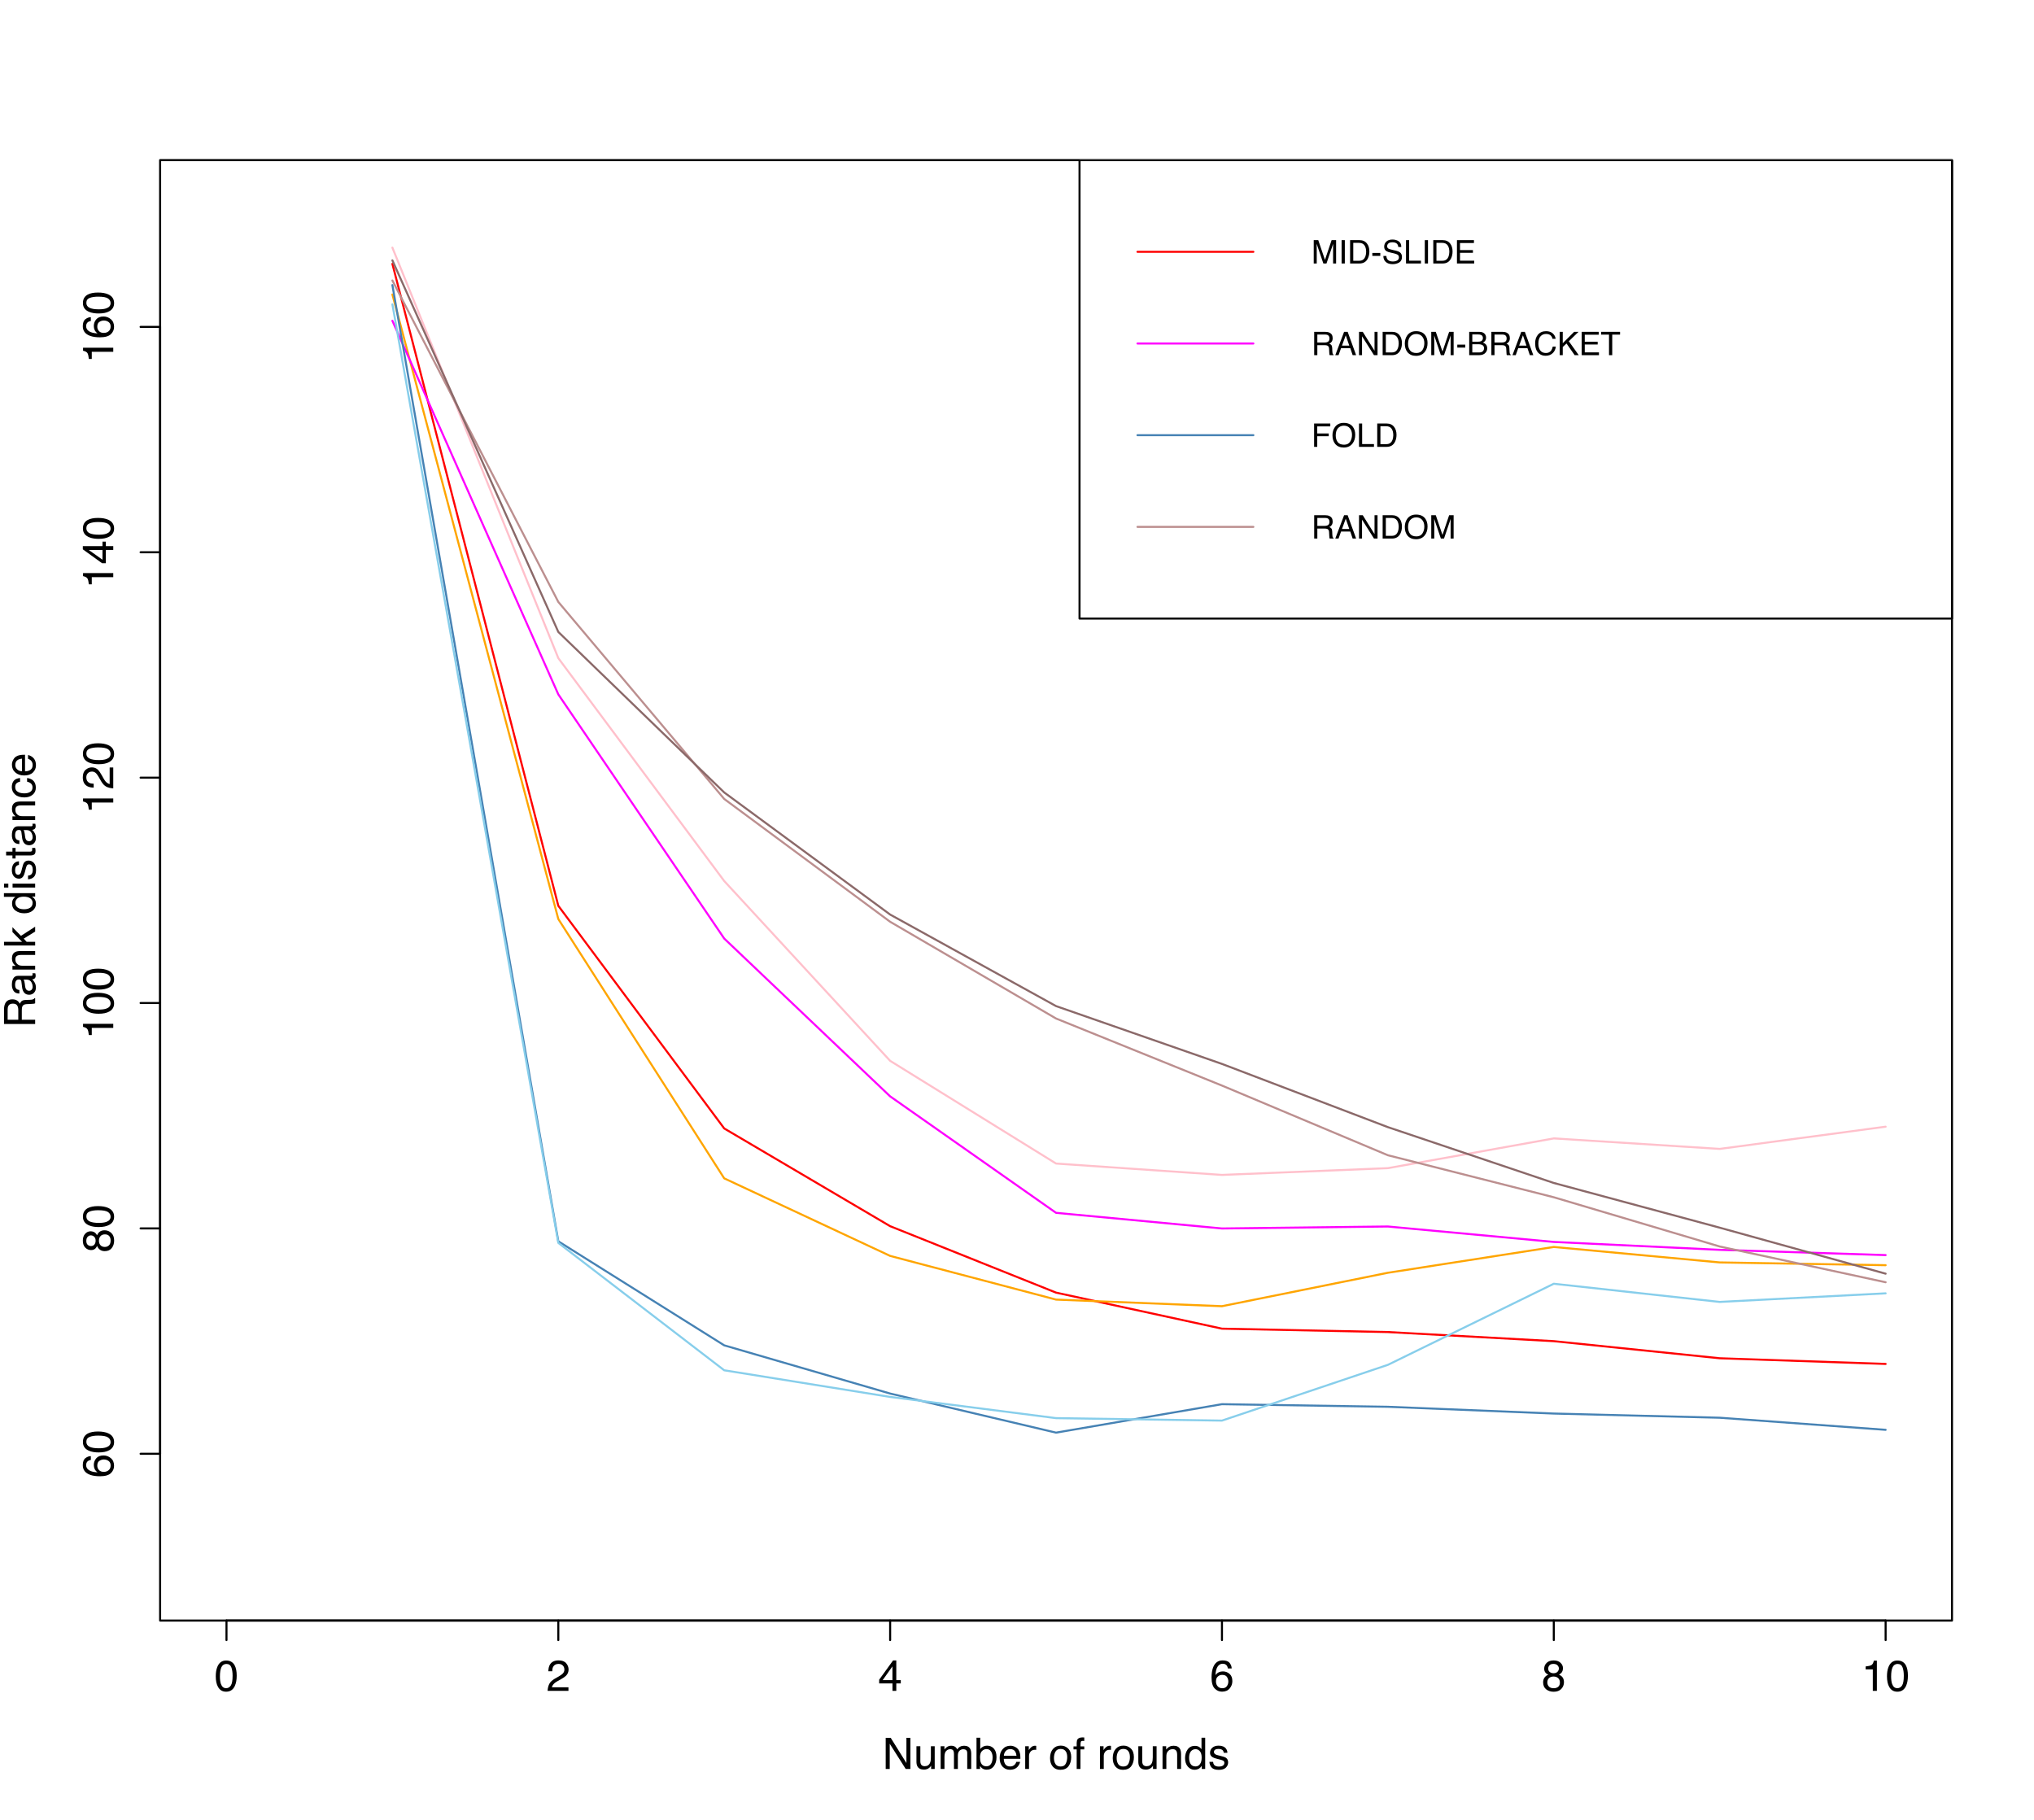 <?xml version="1.0" encoding="UTF-8"?>
<svg xmlns="http://www.w3.org/2000/svg" xmlns:xlink="http://www.w3.org/1999/xlink" width="750pt" height="671pt" viewBox="0 0 750 671" version="1.1">
<defs>
<g>
<symbol overflow="visible" id="glyph0-0">
<path style="stroke:none;" d="M 0.516 0 L 0.516 -11.484 L 9.625 -11.484 L 9.625 0 Z M 8.188 -1.438 L 8.188 -10.047 L 1.953 -10.047 L 1.953 -1.438 Z "/>
</symbol>
<symbol overflow="visible" id="glyph0-1">
<path style="stroke:none;" d="M 4.328 -11.188 C 5.773 -11.188 6.82 -10.594 7.469 -9.406 C 7.969 -8.477 8.219 -7.211 8.219 -5.609 C 8.219 -4.086 7.992 -2.832 7.547 -1.844 C 6.891 -0.406 5.816 0.312 4.328 0.312 C 2.984 0.312 1.984 -0.273 1.328 -1.453 C 0.773 -2.422 0.5 -3.727 0.5 -5.375 C 0.5 -6.645 0.664 -7.734 1 -8.641 C 1.613 -10.336 2.723 -11.188 4.328 -11.188 Z M 4.312 -0.984 C 5.039 -0.984 5.617 -1.305 6.047 -1.953 C 6.484 -2.598 6.703 -3.801 6.703 -5.562 C 6.703 -6.832 6.547 -7.875 6.234 -8.688 C 5.922 -9.508 5.316 -9.922 4.422 -9.922 C 3.586 -9.922 2.977 -9.531 2.594 -8.75 C 2.219 -7.977 2.031 -6.832 2.031 -5.312 C 2.031 -4.176 2.148 -3.258 2.391 -2.562 C 2.766 -1.508 3.406 -0.984 4.312 -0.984 Z "/>
</symbol>
<symbol overflow="visible" id="glyph0-2">
<path style="stroke:none;" d="M 0.5 0 C 0.551 -0.969 0.75 -1.805 1.094 -2.516 C 1.445 -3.234 2.125 -3.883 3.125 -4.469 L 4.625 -5.328 C 5.301 -5.723 5.773 -6.055 6.047 -6.328 C 6.473 -6.766 6.688 -7.258 6.688 -7.812 C 6.688 -8.469 6.488 -8.984 6.094 -9.359 C 5.707 -9.742 5.188 -9.938 4.531 -9.938 C 3.57 -9.938 2.906 -9.57 2.531 -8.844 C 2.332 -8.457 2.223 -7.914 2.203 -7.219 L 0.781 -7.219 C 0.789 -8.195 0.969 -8.992 1.312 -9.609 C 1.926 -10.691 3.004 -11.234 4.547 -11.234 C 5.828 -11.234 6.758 -10.883 7.344 -10.188 C 7.938 -9.5 8.234 -8.727 8.234 -7.875 C 8.234 -6.977 7.922 -6.211 7.297 -5.578 C 6.93 -5.211 6.273 -4.766 5.328 -4.234 L 4.266 -3.641 C 3.754 -3.359 3.352 -3.094 3.062 -2.844 C 2.539 -2.383 2.211 -1.879 2.078 -1.328 L 8.188 -1.328 L 8.188 0 Z "/>
</symbol>
<symbol overflow="visible" id="glyph0-3">
<path style="stroke:none;" d="M 5.297 -3.969 L 5.297 -9.031 L 1.703 -3.969 Z M 5.312 0 L 5.312 -2.734 L 0.406 -2.734 L 0.406 -4.109 L 5.531 -11.219 L 6.719 -11.219 L 6.719 -3.969 L 8.375 -3.969 L 8.375 -2.734 L 6.719 -2.734 L 6.719 0 Z "/>
</symbol>
<symbol overflow="visible" id="glyph0-4">
<path style="stroke:none;" d="M 4.688 -11.234 C 5.938 -11.234 6.805 -10.91 7.297 -10.266 C 7.785 -9.617 8.031 -8.953 8.031 -8.266 L 6.641 -8.266 C 6.555 -8.703 6.426 -9.047 6.25 -9.297 C 5.906 -9.766 5.391 -10 4.703 -10 C 3.922 -10 3.297 -9.633 2.828 -8.906 C 2.367 -8.188 2.113 -7.148 2.062 -5.797 C 2.383 -6.266 2.789 -6.617 3.281 -6.859 C 3.727 -7.066 4.227 -7.172 4.781 -7.172 C 5.719 -7.172 6.535 -6.867 7.234 -6.266 C 7.93 -5.672 8.281 -4.781 8.281 -3.594 C 8.281 -2.57 7.945 -1.664 7.281 -0.875 C 6.625 -0.094 5.68 0.297 4.453 0.297 C 3.41 0.297 2.508 -0.098 1.75 -0.891 C 0.988 -1.691 0.609 -3.035 0.609 -4.922 C 0.609 -6.305 0.773 -7.484 1.109 -8.453 C 1.766 -10.305 2.957 -11.234 4.688 -11.234 Z M 4.578 -0.969 C 5.316 -0.969 5.867 -1.211 6.234 -1.703 C 6.609 -2.203 6.797 -2.789 6.797 -3.469 C 6.797 -4.039 6.629 -4.586 6.297 -5.109 C 5.973 -5.629 5.379 -5.891 4.516 -5.891 C 3.91 -5.891 3.379 -5.688 2.922 -5.281 C 2.461 -4.883 2.234 -4.281 2.234 -3.469 C 2.234 -2.758 2.441 -2.164 2.859 -1.688 C 3.273 -1.207 3.848 -0.969 4.578 -0.969 Z "/>
</symbol>
<symbol overflow="visible" id="glyph0-5">
<path style="stroke:none;" d="M 4.359 -6.5 C 4.973 -6.5 5.453 -6.672 5.797 -7.016 C 6.148 -7.367 6.328 -7.785 6.328 -8.266 C 6.328 -8.68 6.16 -9.062 5.828 -9.406 C 5.492 -9.758 4.988 -9.938 4.312 -9.938 C 3.633 -9.938 3.145 -9.758 2.844 -9.406 C 2.539 -9.062 2.391 -8.656 2.391 -8.188 C 2.391 -7.656 2.582 -7.238 2.969 -6.938 C 3.363 -6.645 3.828 -6.5 4.359 -6.5 Z M 4.438 -0.969 C 5.094 -0.969 5.633 -1.141 6.062 -1.484 C 6.488 -1.836 6.703 -2.363 6.703 -3.062 C 6.703 -3.789 6.477 -4.344 6.031 -4.719 C 5.594 -5.094 5.031 -5.281 4.344 -5.281 C 3.664 -5.281 3.113 -5.086 2.688 -4.703 C 2.27 -4.316 2.062 -3.785 2.062 -3.109 C 2.062 -2.523 2.254 -2.02 2.641 -1.594 C 3.023 -1.176 3.625 -0.969 4.438 -0.969 Z M 2.438 -5.969 C 2.051 -6.133 1.75 -6.328 1.531 -6.547 C 1.113 -6.961 0.906 -7.504 0.906 -8.172 C 0.906 -9.004 1.207 -9.719 1.812 -10.312 C 2.414 -10.914 3.273 -11.219 4.391 -11.219 C 5.461 -11.219 6.301 -10.938 6.906 -10.375 C 7.52 -9.812 7.828 -9.148 7.828 -8.391 C 7.828 -7.691 7.648 -7.129 7.297 -6.703 C 7.098 -6.453 6.789 -6.211 6.375 -5.984 C 6.832 -5.766 7.195 -5.52 7.469 -5.25 C 7.957 -4.727 8.203 -4.051 8.203 -3.219 C 8.203 -2.227 7.867 -1.391 7.203 -0.703 C 6.547 -0.016 5.613 0.328 4.406 0.328 C 3.32 0.328 2.398 0.031 1.641 -0.562 C 0.891 -1.156 0.516 -2.016 0.516 -3.141 C 0.516 -3.805 0.676 -4.379 1 -4.859 C 1.32 -5.336 1.801 -5.707 2.438 -5.969 Z "/>
</symbol>
<symbol overflow="visible" id="glyph0-6">
<path style="stroke:none;" d="M 1.531 -7.922 L 1.531 -9 C 2.551 -9.102 3.258 -9.27 3.656 -9.5 C 4.062 -9.727 4.363 -10.273 4.562 -11.141 L 5.672 -11.141 L 5.672 0 L 4.172 0 L 4.172 -7.922 Z "/>
</symbol>
<symbol overflow="visible" id="glyph0-7">
<path style="stroke:none;" d="M 1.219 -11.484 L 3.062 -11.484 L 8.859 -2.188 L 8.859 -11.484 L 10.328 -11.484 L 10.328 0 L 8.594 0 L 2.703 -9.297 L 2.703 0 L 1.219 0 Z M 5.672 -11.484 Z "/>
</symbol>
<symbol overflow="visible" id="glyph0-8">
<path style="stroke:none;" d="M 2.438 -8.375 L 2.438 -2.812 C 2.438 -2.383 2.504 -2.035 2.641 -1.766 C 2.891 -1.266 3.359 -1.016 4.047 -1.016 C 5.023 -1.016 5.691 -1.453 6.047 -2.328 C 6.234 -2.797 6.328 -3.441 6.328 -4.266 L 6.328 -8.375 L 7.734 -8.375 L 7.734 0 L 6.406 0 L 6.422 -1.234 C 6.242 -0.922 6.02 -0.656 5.75 -0.438 C 5.207 0.008 4.555 0.234 3.797 0.234 C 2.598 0.234 1.785 -0.164 1.359 -0.969 C 1.117 -1.395 1 -1.969 1 -2.688 L 1 -8.375 Z M 4.375 -8.578 Z "/>
</symbol>
<symbol overflow="visible" id="glyph0-9">
<path style="stroke:none;" d="M 1.031 -8.375 L 2.422 -8.375 L 2.422 -7.188 C 2.754 -7.594 3.055 -7.891 3.328 -8.078 C 3.797 -8.398 4.32 -8.562 4.906 -8.562 C 5.57 -8.562 6.109 -8.395 6.516 -8.062 C 6.742 -7.875 6.953 -7.598 7.141 -7.234 C 7.453 -7.68 7.816 -8.016 8.234 -8.234 C 8.66 -8.453 9.141 -8.562 9.672 -8.562 C 10.797 -8.562 11.562 -8.156 11.969 -7.344 C 12.188 -6.906 12.297 -6.316 12.297 -5.578 L 12.297 0 L 10.828 0 L 10.828 -5.812 C 10.828 -6.375 10.688 -6.758 10.406 -6.969 C 10.133 -7.176 9.797 -7.281 9.391 -7.281 C 8.836 -7.281 8.363 -7.094 7.969 -6.719 C 7.57 -6.352 7.375 -5.738 7.375 -4.875 L 7.375 0 L 5.938 0 L 5.938 -5.469 C 5.938 -6.031 5.867 -6.441 5.734 -6.703 C 5.523 -7.098 5.129 -7.297 4.547 -7.297 C 4.016 -7.297 3.531 -7.086 3.094 -6.672 C 2.656 -6.266 2.438 -5.52 2.438 -4.438 L 2.438 0 L 1.031 0 Z "/>
</symbol>
<symbol overflow="visible" id="glyph0-10">
<path style="stroke:none;" d="M 0.922 -11.516 L 2.297 -11.516 L 2.297 -7.359 C 2.598 -7.754 2.961 -8.055 3.391 -8.266 C 3.816 -8.484 4.281 -8.594 4.781 -8.594 C 5.82 -8.594 6.664 -8.234 7.312 -7.516 C 7.969 -6.797 8.297 -5.738 8.297 -4.344 C 8.297 -3.02 7.973 -1.922 7.328 -1.047 C 6.691 -0.172 5.805 0.266 4.672 0.266 C 4.035 0.266 3.5 0.109 3.062 -0.203 C 2.801 -0.379 2.52 -0.672 2.219 -1.078 L 2.219 0 L 0.922 0 Z M 4.578 -0.984 C 5.336 -0.984 5.906 -1.285 6.281 -1.891 C 6.664 -2.492 6.859 -3.289 6.859 -4.281 C 6.859 -5.156 6.664 -5.879 6.281 -6.453 C 5.906 -7.035 5.352 -7.328 4.625 -7.328 C 3.977 -7.328 3.414 -7.086 2.938 -6.609 C 2.457 -6.141 2.219 -5.363 2.219 -4.281 C 2.219 -3.488 2.316 -2.848 2.516 -2.359 C 2.879 -1.441 3.566 -0.984 4.578 -0.984 Z "/>
</symbol>
<symbol overflow="visible" id="glyph0-11">
<path style="stroke:none;" d="M 4.516 -8.562 C 5.109 -8.562 5.68 -8.422 6.234 -8.141 C 6.797 -7.859 7.223 -7.5 7.516 -7.062 C 7.797 -6.633 7.984 -6.141 8.078 -5.578 C 8.16 -5.191 8.203 -4.578 8.203 -3.734 L 2.078 -3.734 C 2.098 -2.891 2.297 -2.207 2.672 -1.688 C 3.047 -1.176 3.629 -0.922 4.422 -0.922 C 5.148 -0.922 5.734 -1.164 6.172 -1.656 C 6.422 -1.938 6.598 -2.258 6.703 -2.625 L 8.094 -2.625 C 8.051 -2.32 7.926 -1.977 7.719 -1.594 C 7.52 -1.219 7.289 -0.91 7.031 -0.672 C 6.602 -0.254 6.078 0.023 5.453 0.172 C 5.109 0.254 4.723 0.297 4.297 0.297 C 3.254 0.297 2.367 -0.082 1.641 -0.844 C 0.922 -1.602 0.562 -2.664 0.562 -4.031 C 0.562 -5.375 0.926 -6.461 1.656 -7.297 C 2.383 -8.141 3.336 -8.562 4.516 -8.562 Z M 6.766 -4.859 C 6.703 -5.461 6.566 -5.945 6.359 -6.312 C 5.973 -6.988 5.332 -7.328 4.438 -7.328 C 3.789 -7.328 3.25 -7.094 2.812 -6.625 C 2.375 -6.164 2.141 -5.578 2.109 -4.859 Z M 4.391 -8.578 Z "/>
</symbol>
<symbol overflow="visible" id="glyph0-12">
<path style="stroke:none;" d="M 1.078 -8.375 L 2.406 -8.375 L 2.406 -6.922 C 2.52 -7.203 2.789 -7.547 3.219 -7.953 C 3.645 -8.359 4.133 -8.562 4.688 -8.562 C 4.719 -8.562 4.766 -8.555 4.828 -8.547 C 4.891 -8.547 4.992 -8.535 5.141 -8.516 L 5.141 -7.031 C 5.055 -7.051 4.977 -7.062 4.906 -7.062 C 4.844 -7.07 4.77 -7.078 4.688 -7.078 C 3.977 -7.078 3.43 -6.848 3.047 -6.391 C 2.672 -5.93 2.484 -5.406 2.484 -4.812 L 2.484 0 L 1.078 0 Z "/>
</symbol>
<symbol overflow="visible" id="glyph0-13">
<path style="stroke:none;" d=""/>
</symbol>
<symbol overflow="visible" id="glyph0-14">
<path style="stroke:none;" d="M 4.359 -0.906 C 5.285 -0.906 5.922 -1.258 6.266 -1.969 C 6.617 -2.676 6.797 -3.461 6.797 -4.328 C 6.797 -5.109 6.672 -5.742 6.422 -6.234 C 6.023 -7.004 5.344 -7.391 4.375 -7.391 C 3.508 -7.391 2.879 -7.062 2.484 -6.406 C 2.098 -5.75 1.906 -4.957 1.906 -4.031 C 1.906 -3.133 2.098 -2.391 2.484 -1.797 C 2.879 -1.203 3.504 -0.906 4.359 -0.906 Z M 4.406 -8.609 C 5.488 -8.609 6.398 -8.25 7.141 -7.531 C 7.891 -6.812 8.266 -5.754 8.266 -4.359 C 8.266 -3.016 7.938 -1.898 7.281 -1.016 C 6.625 -0.129 5.602 0.312 4.219 0.312 C 3.07 0.312 2.16 -0.078 1.484 -0.859 C 0.805 -1.641 0.469 -2.688 0.469 -4 C 0.469 -5.406 0.82 -6.523 1.531 -7.359 C 2.25 -8.191 3.207 -8.609 4.406 -8.609 Z M 4.359 -8.578 Z "/>
</symbol>
<symbol overflow="visible" id="glyph0-15">
<path style="stroke:none;" d="M 1.391 -9.641 C 1.41 -10.223 1.508 -10.648 1.688 -10.922 C 2.02 -11.398 2.656 -11.641 3.594 -11.641 C 3.676 -11.641 3.766 -11.633 3.859 -11.625 C 3.953 -11.625 4.062 -11.617 4.188 -11.609 L 4.188 -10.328 C 4.039 -10.336 3.93 -10.344 3.859 -10.344 C 3.797 -10.352 3.738 -10.359 3.688 -10.359 C 3.258 -10.359 3.004 -10.242 2.922 -10.016 C 2.836 -9.797 2.797 -9.234 2.797 -8.328 L 4.188 -8.328 L 4.188 -7.219 L 2.781 -7.219 L 2.781 0 L 1.391 0 L 1.391 -7.219 L 0.219 -7.219 L 0.219 -8.328 L 1.391 -8.328 Z "/>
</symbol>
<symbol overflow="visible" id="glyph0-16">
<path style="stroke:none;" d="M 1.031 -8.375 L 2.375 -8.375 L 2.375 -7.188 C 2.77 -7.676 3.188 -8.023 3.625 -8.234 C 4.07 -8.453 4.566 -8.562 5.109 -8.562 C 6.297 -8.562 7.098 -8.145 7.516 -7.312 C 7.742 -6.863 7.859 -6.219 7.859 -5.375 L 7.859 0 L 6.422 0 L 6.422 -5.281 C 6.422 -5.789 6.348 -6.203 6.203 -6.516 C 5.953 -7.035 5.5 -7.297 4.844 -7.297 C 4.508 -7.297 4.234 -7.258 4.016 -7.188 C 3.629 -7.07 3.289 -6.844 3 -6.5 C 2.77 -6.227 2.617 -5.941 2.547 -5.641 C 2.473 -5.348 2.438 -4.93 2.438 -4.391 L 2.438 0 L 1.031 0 Z M 4.344 -8.578 Z "/>
</symbol>
<symbol overflow="visible" id="glyph0-17">
<path style="stroke:none;" d="M 1.922 -4.094 C 1.922 -3.195 2.109 -2.445 2.484 -1.844 C 2.867 -1.238 3.484 -0.938 4.328 -0.938 C 4.973 -0.938 5.504 -1.211 5.922 -1.766 C 6.348 -2.328 6.562 -3.133 6.562 -4.188 C 6.562 -5.238 6.344 -6.02 5.906 -6.531 C 5.477 -7.039 4.945 -7.297 4.312 -7.297 C 3.602 -7.297 3.023 -7.023 2.578 -6.484 C 2.141 -5.941 1.922 -5.145 1.922 -4.094 Z M 4.047 -8.516 C 4.68 -8.516 5.219 -8.379 5.656 -8.109 C 5.906 -7.953 6.188 -7.68 6.5 -7.297 L 6.5 -11.516 L 7.859 -11.516 L 7.859 0 L 6.594 0 L 6.594 -1.172 C 6.258 -0.648 5.867 -0.273 5.422 -0.047 C 4.973 0.18 4.461 0.297 3.891 0.297 C 2.953 0.297 2.141 -0.094 1.453 -0.875 C 0.773 -1.664 0.438 -2.711 0.438 -4.016 C 0.438 -5.234 0.75 -6.285 1.375 -7.172 C 2 -8.066 2.891 -8.516 4.047 -8.516 Z "/>
</symbol>
<symbol overflow="visible" id="glyph0-18">
<path style="stroke:none;" d="M 1.875 -2.625 C 1.914 -2.156 2.031 -1.797 2.219 -1.547 C 2.57 -1.098 3.188 -0.875 4.062 -0.875 C 4.582 -0.875 5.039 -0.984 5.438 -1.203 C 5.832 -1.43 6.031 -1.785 6.031 -2.266 C 6.031 -2.617 5.875 -2.891 5.562 -3.078 C 5.352 -3.191 4.953 -3.328 4.359 -3.484 L 3.234 -3.766 C 2.523 -3.941 2 -4.141 1.656 -4.359 C 1.051 -4.734 0.75 -5.258 0.75 -5.938 C 0.75 -6.727 1.035 -7.367 1.609 -7.859 C 2.18 -8.348 2.945 -8.594 3.906 -8.594 C 5.164 -8.594 6.078 -8.223 6.641 -7.484 C 6.984 -7.016 7.148 -6.508 7.141 -5.969 L 5.812 -5.969 C 5.789 -6.281 5.68 -6.566 5.484 -6.828 C 5.16 -7.203 4.598 -7.391 3.797 -7.391 C 3.266 -7.391 2.863 -7.285 2.594 -7.078 C 2.32 -6.879 2.188 -6.613 2.188 -6.281 C 2.188 -5.914 2.363 -5.625 2.719 -5.406 C 2.926 -5.27 3.234 -5.156 3.641 -5.062 L 4.578 -4.828 C 5.586 -4.586 6.266 -4.352 6.609 -4.125 C 7.148 -3.758 7.422 -3.191 7.422 -2.422 C 7.422 -1.68 7.141 -1.035 6.578 -0.484 C 6.016 0.055 5.156 0.328 4 0.328 C 2.75 0.328 1.863 0.047 1.344 -0.516 C 0.832 -1.086 0.555 -1.789 0.516 -2.625 Z M 3.953 -8.578 Z "/>
</symbol>
<symbol overflow="visible" id="glyph1-0">
<path style="stroke:none;" d="M 0 -0.516 L -11.484 -0.516 L -11.484 -9.625 L 0 -9.625 Z M -1.438 -8.188 L -10.047 -8.188 L -10.047 -1.953 L -1.438 -1.953 Z "/>
</symbol>
<symbol overflow="visible" id="glyph1-1">
<path style="stroke:none;" d="M -11.234 -4.688 C -11.234 -5.938 -10.91 -6.805 -10.266 -7.297 C -9.617 -7.785 -8.953 -8.031 -8.266 -8.031 L -8.266 -6.641 C -8.703 -6.555 -9.047 -6.426 -9.297 -6.25 C -9.766 -5.906 -10 -5.391 -10 -4.703 C -10 -3.922 -9.633 -3.297 -8.906 -2.828 C -8.188 -2.367 -7.148 -2.113 -5.797 -2.062 C -6.266 -2.383 -6.617 -2.789 -6.859 -3.281 C -7.066 -3.727 -7.172 -4.227 -7.172 -4.781 C -7.172 -5.719 -6.867 -6.535 -6.266 -7.234 C -5.672 -7.93 -4.781 -8.281 -3.594 -8.281 C -2.57 -8.281 -1.664 -7.945 -0.875 -7.281 C -0.094 -6.625 0.297 -5.68 0.297 -4.453 C 0.297 -3.41 -0.098 -2.508 -0.891 -1.75 C -1.691 -0.988 -3.035 -0.609 -4.922 -0.609 C -6.305 -0.609 -7.484 -0.773 -8.453 -1.109 C -10.305 -1.766 -11.234 -2.957 -11.234 -4.688 Z M -0.969 -4.578 C -0.969 -5.316 -1.211 -5.867 -1.703 -6.234 C -2.203 -6.609 -2.789 -6.797 -3.469 -6.797 C -4.039 -6.797 -4.586 -6.629 -5.109 -6.297 C -5.629 -5.973 -5.891 -5.379 -5.891 -4.516 C -5.891 -3.91 -5.688 -3.379 -5.281 -2.922 C -4.883 -2.461 -4.281 -2.234 -3.469 -2.234 C -2.758 -2.234 -2.164 -2.441 -1.688 -2.859 C -1.207 -3.273 -0.969 -3.848 -0.969 -4.578 Z "/>
</symbol>
<symbol overflow="visible" id="glyph1-2">
<path style="stroke:none;" d="M -11.188 -4.328 C -11.188 -5.773 -10.594 -6.82 -9.406 -7.469 C -8.477 -7.969 -7.211 -8.219 -5.609 -8.219 C -4.086 -8.219 -2.832 -7.992 -1.844 -7.547 C -0.406 -6.891 0.312 -5.816 0.312 -4.328 C 0.312 -2.984 -0.273 -1.984 -1.453 -1.328 C -2.422 -0.773 -3.727 -0.5 -5.375 -0.5 C -6.645 -0.5 -7.734 -0.664 -8.641 -1 C -10.336 -1.613 -11.188 -2.723 -11.188 -4.328 Z M -0.984 -4.312 C -0.984 -5.039 -1.305 -5.617 -1.953 -6.047 C -2.598 -6.484 -3.801 -6.703 -5.562 -6.703 C -6.832 -6.703 -7.875 -6.547 -8.688 -6.234 C -9.508 -5.922 -9.922 -5.316 -9.922 -4.422 C -9.922 -3.586 -9.531 -2.977 -8.75 -2.594 C -7.977 -2.219 -6.832 -2.031 -5.312 -2.031 C -4.176 -2.031 -3.258 -2.148 -2.562 -2.391 C -1.508 -2.766 -0.984 -3.406 -0.984 -4.312 Z "/>
</symbol>
<symbol overflow="visible" id="glyph1-3">
<path style="stroke:none;" d="M -6.5 -4.359 C -6.5 -4.973 -6.672 -5.453 -7.016 -5.797 C -7.367 -6.148 -7.785 -6.328 -8.266 -6.328 C -8.68 -6.328 -9.062 -6.16 -9.406 -5.828 C -9.758 -5.492 -9.938 -4.988 -9.938 -4.312 C -9.938 -3.633 -9.758 -3.145 -9.406 -2.844 C -9.062 -2.539 -8.656 -2.391 -8.188 -2.391 C -7.656 -2.391 -7.238 -2.582 -6.938 -2.969 C -6.645 -3.363 -6.5 -3.828 -6.5 -4.359 Z M -0.969 -4.438 C -0.969 -5.094 -1.141 -5.633 -1.484 -6.062 C -1.836 -6.488 -2.363 -6.703 -3.062 -6.703 C -3.789 -6.703 -4.344 -6.477 -4.719 -6.031 C -5.094 -5.594 -5.281 -5.031 -5.281 -4.344 C -5.281 -3.664 -5.086 -3.113 -4.703 -2.688 C -4.316 -2.27 -3.785 -2.062 -3.109 -2.062 C -2.523 -2.062 -2.02 -2.254 -1.594 -2.641 C -1.176 -3.023 -0.969 -3.625 -0.969 -4.438 Z M -5.969 -2.438 C -6.133 -2.051 -6.328 -1.75 -6.547 -1.531 C -6.961 -1.113 -7.504 -0.906 -8.172 -0.906 C -9.004 -0.906 -9.719 -1.207 -10.312 -1.812 C -10.914 -2.414 -11.219 -3.273 -11.219 -4.391 C -11.219 -5.461 -10.938 -6.301 -10.375 -6.906 C -9.812 -7.52 -9.148 -7.828 -8.391 -7.828 C -7.691 -7.828 -7.129 -7.648 -6.703 -7.297 C -6.453 -7.098 -6.211 -6.789 -5.984 -6.375 C -5.766 -6.832 -5.52 -7.195 -5.25 -7.469 C -4.727 -7.957 -4.051 -8.203 -3.219 -8.203 C -2.227 -8.203 -1.391 -7.867 -0.703 -7.203 C -0.016 -6.547 0.328 -5.613 0.328 -4.406 C 0.328 -3.32 0.031 -2.398 -0.562 -1.641 C -1.156 -0.891 -2.016 -0.516 -3.141 -0.516 C -3.805 -0.516 -4.379 -0.676 -4.859 -1 C -5.336 -1.32 -5.707 -1.801 -5.969 -2.438 Z "/>
</symbol>
<symbol overflow="visible" id="glyph1-4">
<path style="stroke:none;" d="M -7.922 -1.531 L -9 -1.531 C -9.102 -2.551 -9.27 -3.258 -9.5 -3.656 C -9.727 -4.062 -10.273 -4.363 -11.141 -4.562 L -11.141 -5.672 L 0 -5.672 L 0 -4.172 L -7.922 -4.172 Z "/>
</symbol>
<symbol overflow="visible" id="glyph1-5">
<path style="stroke:none;" d="M 0 -0.5 C -0.969 -0.551 -1.805 -0.75 -2.516 -1.094 C -3.234 -1.445 -3.883 -2.125 -4.469 -3.125 L -5.328 -4.625 C -5.723 -5.301 -6.055 -5.773 -6.328 -6.047 C -6.766 -6.473 -7.258 -6.688 -7.812 -6.688 C -8.469 -6.688 -8.984 -6.488 -9.359 -6.094 C -9.742 -5.707 -9.938 -5.188 -9.938 -4.531 C -9.938 -3.57 -9.57 -2.906 -8.844 -2.531 C -8.457 -2.332 -7.914 -2.223 -7.219 -2.203 L -7.219 -0.781 C -8.195 -0.789 -8.992 -0.969 -9.609 -1.312 C -10.691 -1.926 -11.234 -3.004 -11.234 -4.547 C -11.234 -5.828 -10.883 -6.758 -10.188 -7.344 C -9.5 -7.938 -8.727 -8.234 -7.875 -8.234 C -6.977 -8.234 -6.211 -7.922 -5.578 -7.297 C -5.211 -6.93 -4.766 -6.273 -4.234 -5.328 L -3.641 -4.266 C -3.359 -3.754 -3.094 -3.352 -2.844 -3.062 C -2.383 -2.539 -1.879 -2.211 -1.328 -2.078 L -1.328 -8.188 L 0 -8.188 Z "/>
</symbol>
<symbol overflow="visible" id="glyph1-6">
<path style="stroke:none;" d="M -3.969 -5.297 L -9.031 -5.297 L -3.969 -1.703 Z M 0 -5.312 L -2.734 -5.312 L -2.734 -0.406 L -4.109 -0.406 L -11.219 -5.531 L -11.219 -6.719 L -3.969 -6.719 L -3.969 -8.375 L -2.734 -8.375 L -2.734 -6.719 L 0 -6.719 Z "/>
</symbol>
<symbol overflow="visible" id="glyph1-7">
<path style="stroke:none;" d="M -6.219 -6.562 C -6.219 -7.289 -6.363 -7.863 -6.656 -8.281 C -6.945 -8.707 -7.473 -8.922 -8.234 -8.922 C -9.055 -8.922 -9.613 -8.625 -9.906 -8.031 C -10.062 -7.719 -10.141 -7.297 -10.141 -6.766 L -10.141 -2.969 L -6.219 -2.969 Z M -11.484 -1.406 L -11.484 -6.719 C -11.484 -7.594 -11.352 -8.316 -11.094 -8.891 C -10.602 -9.961 -9.703 -10.5 -8.391 -10.5 C -7.703 -10.5 -7.141 -10.359 -6.703 -10.078 C -6.266 -9.797 -5.91 -9.398 -5.641 -8.891 C -5.461 -9.336 -5.223 -9.672 -4.922 -9.891 C -4.629 -10.117 -4.148 -10.25 -3.484 -10.281 L -1.938 -10.328 C -1.5 -10.348 -1.176 -10.383 -0.969 -10.438 C -0.602 -10.531 -0.367 -10.695 -0.266 -10.938 L 0 -10.938 L 0 -9.031 C -0.102 -8.977 -0.234 -8.938 -0.391 -8.906 C -0.547 -8.875 -0.848 -8.848 -1.297 -8.828 L -3.203 -8.734 C -3.953 -8.703 -4.457 -8.426 -4.719 -7.906 C -4.852 -7.602 -4.922 -7.133 -4.922 -6.5 L -4.922 -2.969 L 0 -2.969 L 0 -1.406 Z "/>
</symbol>
<symbol overflow="visible" id="glyph1-8">
<path style="stroke:none;" d="M -2.234 -2.109 C -1.828 -2.109 -1.504 -2.254 -1.266 -2.547 C -1.035 -2.848 -0.922 -3.203 -0.922 -3.609 C -0.922 -4.109 -1.035 -4.586 -1.266 -5.047 C -1.641 -5.828 -2.258 -6.219 -3.125 -6.219 L -4.266 -6.219 C -4.148 -6.051 -4.055 -5.832 -3.984 -5.562 C -3.91 -5.289 -3.859 -5.023 -3.828 -4.766 L -3.719 -3.906 C -3.656 -3.395 -3.551 -3.016 -3.406 -2.766 C -3.156 -2.328 -2.766 -2.109 -2.234 -2.109 Z M -5.078 -5.516 C -5.117 -5.836 -5.254 -6.055 -5.484 -6.172 C -5.609 -6.234 -5.785 -6.266 -6.016 -6.266 C -6.492 -6.266 -6.844 -6.094 -7.062 -5.75 C -7.281 -5.406 -7.391 -4.914 -7.391 -4.281 C -7.391 -3.551 -7.191 -3.031 -6.797 -2.719 C -6.578 -2.551 -6.25 -2.441 -5.812 -2.391 L -5.812 -1.078 C -6.844 -1.098 -7.562 -1.43 -7.969 -2.078 C -8.375 -2.723 -8.578 -3.469 -8.578 -4.312 C -8.578 -5.301 -8.391 -6.102 -8.016 -6.719 C -7.641 -7.32 -7.055 -7.625 -6.266 -7.625 L -1.438 -7.625 C -1.289 -7.625 -1.172 -7.656 -1.078 -7.719 C -0.992 -7.781 -0.953 -7.906 -0.953 -8.094 C -0.953 -8.156 -0.957 -8.223 -0.969 -8.297 C -0.977 -8.379 -0.988 -8.469 -1 -8.562 L 0.047 -8.562 C 0.109 -8.344 0.145 -8.176 0.156 -8.062 C 0.176 -7.945 0.188 -7.789 0.188 -7.594 C 0.188 -7.102 0.008 -6.75 -0.344 -6.531 C -0.52 -6.414 -0.773 -6.336 -1.109 -6.297 C -0.734 -6.004 -0.406 -5.586 -0.125 -5.047 C 0.145 -4.516 0.281 -3.926 0.281 -3.281 C 0.281 -2.508 0.047 -1.875 -0.422 -1.375 C -0.898 -0.883 -1.492 -0.641 -2.203 -0.641 C -2.973 -0.641 -3.57 -0.879 -4 -1.359 C -4.426 -1.848 -4.691 -2.488 -4.797 -3.281 Z M -8.578 -4.359 Z "/>
</symbol>
<symbol overflow="visible" id="glyph1-9">
<path style="stroke:none;" d="M -8.375 -1.031 L -8.375 -2.375 L -7.188 -2.375 C -7.676 -2.77 -8.023 -3.188 -8.234 -3.625 C -8.453 -4.07 -8.562 -4.566 -8.562 -5.109 C -8.562 -6.297 -8.145 -7.098 -7.312 -7.516 C -6.863 -7.742 -6.219 -7.859 -5.375 -7.859 L 0 -7.859 L 0 -6.422 L -5.281 -6.422 C -5.789 -6.422 -6.203 -6.348 -6.516 -6.203 C -7.035 -5.953 -7.297 -5.5 -7.297 -4.844 C -7.297 -4.508 -7.258 -4.234 -7.188 -4.016 C -7.07 -3.629 -6.844 -3.289 -6.5 -3 C -6.227 -2.77 -5.941 -2.617 -5.641 -2.547 C -5.348 -2.473 -4.93 -2.438 -4.391 -2.438 L 0 -2.438 L 0 -1.031 Z M -8.578 -4.344 Z "/>
</symbol>
<symbol overflow="visible" id="glyph1-10">
<path style="stroke:none;" d="M -11.484 -1 L -11.484 -2.359 L -4.812 -2.359 L -8.375 -5.969 L -8.375 -7.766 L -5.234 -4.562 L 0 -7.938 L 0 -6.141 L -4.219 -3.531 L -3.141 -2.359 L 0 -2.359 L 0 -1 Z "/>
</symbol>
<symbol overflow="visible" id="glyph1-11">
<path style="stroke:none;" d=""/>
</symbol>
<symbol overflow="visible" id="glyph1-12">
<path style="stroke:none;" d="M -4.094 -1.922 C -3.195 -1.922 -2.445 -2.109 -1.844 -2.484 C -1.238 -2.867 -0.938 -3.484 -0.938 -4.328 C -0.938 -4.973 -1.211 -5.504 -1.766 -5.922 C -2.328 -6.348 -3.133 -6.562 -4.188 -6.562 C -5.238 -6.562 -6.02 -6.344 -6.531 -5.906 C -7.039 -5.477 -7.297 -4.945 -7.297 -4.312 C -7.297 -3.602 -7.023 -3.023 -6.484 -2.578 C -5.941 -2.141 -5.145 -1.922 -4.094 -1.922 Z M -8.516 -4.047 C -8.516 -4.68 -8.379 -5.219 -8.109 -5.656 C -7.953 -5.906 -7.68 -6.188 -7.297 -6.5 L -11.516 -6.5 L -11.516 -7.859 L 0 -7.859 L 0 -6.594 L -1.172 -6.594 C -0.648 -6.258 -0.273 -5.867 -0.047 -5.422 C 0.18 -4.973 0.297 -4.461 0.297 -3.891 C 0.297 -2.953 -0.094 -2.141 -0.875 -1.453 C -1.664 -0.773 -2.711 -0.438 -4.016 -0.438 C -5.234 -0.438 -6.285 -0.75 -7.172 -1.375 C -8.066 -2 -8.516 -2.891 -8.516 -4.047 Z "/>
</symbol>
<symbol overflow="visible" id="glyph1-13">
<path style="stroke:none;" d="M -8.328 -1.031 L -8.328 -2.469 L 0 -2.469 L 0 -1.031 Z M -11.484 -1.031 L -11.484 -2.469 L -9.891 -2.469 L -9.891 -1.031 Z "/>
</symbol>
<symbol overflow="visible" id="glyph1-14">
<path style="stroke:none;" d="M -2.625 -1.875 C -2.156 -1.914 -1.797 -2.031 -1.547 -2.219 C -1.098 -2.57 -0.875 -3.188 -0.875 -4.062 C -0.875 -4.582 -0.984 -5.039 -1.203 -5.438 C -1.43 -5.832 -1.785 -6.031 -2.266 -6.031 C -2.617 -6.031 -2.891 -5.875 -3.078 -5.562 C -3.191 -5.352 -3.328 -4.953 -3.484 -4.359 L -3.766 -3.234 C -3.941 -2.523 -4.141 -2 -4.359 -1.656 C -4.734 -1.051 -5.258 -0.75 -5.938 -0.75 C -6.727 -0.75 -7.367 -1.035 -7.859 -1.609 C -8.348 -2.18 -8.594 -2.945 -8.594 -3.906 C -8.594 -5.164 -8.223 -6.078 -7.484 -6.641 C -7.016 -6.984 -6.508 -7.148 -5.969 -7.141 L -5.969 -5.812 C -6.281 -5.789 -6.566 -5.68 -6.828 -5.484 C -7.203 -5.16 -7.391 -4.598 -7.391 -3.797 C -7.391 -3.266 -7.285 -2.863 -7.078 -2.594 C -6.879 -2.32 -6.613 -2.188 -6.281 -2.188 C -5.914 -2.188 -5.625 -2.363 -5.406 -2.719 C -5.27 -2.926 -5.156 -3.234 -5.062 -3.641 L -4.828 -4.578 C -4.586 -5.586 -4.352 -6.266 -4.125 -6.609 C -3.758 -7.148 -3.191 -7.422 -2.422 -7.422 C -1.68 -7.422 -1.035 -7.141 -0.484 -6.578 C 0.055 -6.016 0.328 -5.156 0.328 -4 C 0.328 -2.75 0.047 -1.863 -0.516 -1.344 C -1.086 -0.832 -1.789 -0.555 -2.625 -0.516 Z M -8.578 -3.953 Z "/>
</symbol>
<symbol overflow="visible" id="glyph1-15">
<path style="stroke:none;" d="M -10.703 -1.312 L -10.703 -2.734 L -8.375 -2.734 L -8.375 -4.078 L -7.219 -4.078 L -7.219 -2.734 L -1.766 -2.734 C -1.473 -2.734 -1.273 -2.832 -1.172 -3.031 C -1.117 -3.145 -1.094 -3.328 -1.094 -3.578 C -1.094 -3.648 -1.094 -3.723 -1.094 -3.797 C -1.094 -3.879 -1.098 -3.973 -1.109 -4.078 L 0 -4.078 C 0.051 -3.91 0.086 -3.738 0.109 -3.562 C 0.129 -3.395 0.141 -3.207 0.141 -3 C 0.141 -2.344 -0.023 -1.895 -0.359 -1.656 C -0.703 -1.426 -1.145 -1.312 -1.688 -1.312 L -7.219 -1.312 L -7.219 -0.188 L -8.375 -0.188 L -8.375 -1.312 Z "/>
</symbol>
<symbol overflow="visible" id="glyph1-16">
<path style="stroke:none;" d="M -8.609 -4.266 C -8.609 -5.203 -8.379 -5.969 -7.922 -6.562 C -7.461 -7.156 -6.676 -7.508 -5.562 -7.625 L -5.562 -6.266 C -6.07 -6.18 -6.5 -5.988 -6.844 -5.688 C -7.188 -5.395 -7.359 -4.922 -7.359 -4.266 C -7.359 -3.367 -6.922 -2.727 -6.047 -2.344 C -5.473 -2.094 -4.77 -1.969 -3.938 -1.969 C -3.102 -1.969 -2.398 -2.145 -1.828 -2.5 C -1.254 -2.852 -0.969 -3.41 -0.969 -4.172 C -0.969 -4.754 -1.145 -5.211 -1.5 -5.547 C -1.852 -5.891 -2.344 -6.129 -2.969 -6.266 L -2.969 -7.625 C -1.852 -7.469 -1.035 -7.078 -0.516 -6.453 C -0.004 -5.828 0.25 -5.031 0.25 -4.062 C 0.25 -2.969 -0.148 -2.094 -0.953 -1.438 C -1.754 -0.789 -2.754 -0.469 -3.953 -0.469 C -5.422 -0.469 -6.562 -0.82 -7.375 -1.531 C -8.195 -2.25 -8.609 -3.16 -8.609 -4.266 Z M -8.578 -4.047 Z "/>
</symbol>
<symbol overflow="visible" id="glyph1-17">
<path style="stroke:none;" d="M -8.562 -4.516 C -8.562 -5.109 -8.422 -5.68 -8.141 -6.234 C -7.859 -6.797 -7.5 -7.223 -7.062 -7.516 C -6.633 -7.797 -6.141 -7.984 -5.578 -8.078 C -5.191 -8.16 -4.578 -8.203 -3.734 -8.203 L -3.734 -2.078 C -2.891 -2.098 -2.207 -2.297 -1.688 -2.672 C -1.176 -3.047 -0.922 -3.629 -0.922 -4.422 C -0.922 -5.148 -1.164 -5.734 -1.656 -6.172 C -1.938 -6.422 -2.258 -6.598 -2.625 -6.703 L -2.625 -8.094 C -2.32 -8.051 -1.977 -7.926 -1.594 -7.719 C -1.219 -7.52 -0.91 -7.289 -0.672 -7.031 C -0.254 -6.602 0.023 -6.078 0.172 -5.453 C 0.254 -5.109 0.297 -4.723 0.297 -4.297 C 0.297 -3.254 -0.082 -2.367 -0.844 -1.641 C -1.602 -0.922 -2.664 -0.562 -4.031 -0.562 C -5.375 -0.562 -6.461 -0.926 -7.297 -1.656 C -8.141 -2.383 -8.562 -3.336 -8.562 -4.516 Z M -4.859 -6.766 C -5.461 -6.703 -5.945 -6.566 -6.312 -6.359 C -6.988 -5.973 -7.328 -5.332 -7.328 -4.438 C -7.328 -3.789 -7.094 -3.25 -6.625 -2.812 C -6.164 -2.375 -5.578 -2.141 -4.859 -2.109 Z M -8.578 -4.391 Z "/>
</symbol>
<symbol overflow="visible" id="glyph2-0">
<path style="stroke:none;" d="M 0.391 0 L 0.391 -8.609 L 7.219 -8.609 L 7.219 0 Z M 6.141 -1.078 L 6.141 -7.531 L 1.469 -7.531 L 1.469 -1.078 Z "/>
</symbol>
<symbol overflow="visible" id="glyph2-1">
<path style="stroke:none;" d="M 0.891 -8.609 L 2.562 -8.609 L 5.031 -1.328 L 7.484 -8.609 L 9.141 -8.609 L 9.141 0 L 8.031 0 L 8.031 -5.078 C 8.031 -5.254 8.031 -5.547 8.031 -5.953 C 8.039 -6.359 8.047 -6.797 8.047 -7.266 L 5.594 0 L 4.438 0 L 1.969 -7.266 L 1.969 -7 C 1.969 -6.789 1.973 -6.469 1.984 -6.031 C 1.992 -5.602 2 -5.285 2 -5.078 L 2 0 L 0.891 0 Z "/>
</symbol>
<symbol overflow="visible" id="glyph2-2">
<path style="stroke:none;" d="M 1.172 -8.609 L 2.359 -8.609 L 2.359 0 L 1.172 0 Z "/>
</symbol>
<symbol overflow="visible" id="glyph2-3">
<path style="stroke:none;" d="M 4.219 -1 C 4.613 -1 4.938 -1.039 5.188 -1.125 C 5.645 -1.27 6.02 -1.562 6.312 -2 C 6.539 -2.344 6.703 -2.785 6.797 -3.328 C 6.859 -3.66 6.891 -3.961 6.891 -4.234 C 6.891 -5.305 6.676 -6.133 6.25 -6.719 C 5.832 -7.312 5.148 -7.609 4.203 -7.609 L 2.141 -7.609 L 2.141 -1 Z M 0.969 -8.609 L 4.453 -8.609 C 5.641 -8.609 6.555 -8.188 7.203 -7.344 C 7.785 -6.594 8.078 -5.625 8.078 -4.438 C 8.078 -3.52 7.906 -2.691 7.562 -1.953 C 6.957 -0.648 5.914 0 4.438 0 L 0.969 0 Z "/>
</symbol>
<symbol overflow="visible" id="glyph2-4">
<path style="stroke:none;" d="M 0.5 -3.891 L 3.438 -3.891 L 3.438 -2.797 L 0.5 -2.797 Z "/>
</symbol>
<symbol overflow="visible" id="glyph2-5">
<path style="stroke:none;" d="M 1.672 -2.781 C 1.703 -2.289 1.816 -1.895 2.016 -1.594 C 2.41 -1.02 3.094 -0.734 4.062 -0.734 C 4.5 -0.734 4.898 -0.797 5.266 -0.922 C 5.961 -1.16 6.312 -1.594 6.312 -2.219 C 6.312 -2.688 6.16 -3.02 5.859 -3.219 C 5.566 -3.414 5.102 -3.586 4.469 -3.734 L 3.312 -4 C 2.539 -4.164 2 -4.352 1.688 -4.562 C 1.145 -4.926 0.875 -5.461 0.875 -6.172 C 0.875 -6.953 1.141 -7.586 1.672 -8.078 C 2.203 -8.578 2.957 -8.828 3.938 -8.828 C 4.844 -8.828 5.609 -8.609 6.234 -8.172 C 6.867 -7.734 7.188 -7.035 7.188 -6.078 L 6.094 -6.078 C 6.031 -6.547 5.906 -6.898 5.719 -7.141 C 5.363 -7.586 4.758 -7.812 3.906 -7.812 C 3.219 -7.812 2.723 -7.664 2.422 -7.375 C 2.117 -7.094 1.969 -6.758 1.969 -6.375 C 1.969 -5.957 2.145 -5.648 2.5 -5.453 C 2.727 -5.328 3.25 -5.172 4.062 -4.984 L 5.281 -4.703 C 5.852 -4.566 6.301 -4.383 6.625 -4.156 C 7.164 -3.758 7.438 -3.176 7.438 -2.406 C 7.438 -1.457 7.086 -0.773 6.391 -0.359 C 5.703 0.047 4.898 0.25 3.984 0.25 C 2.91 0.25 2.07 -0.02 1.469 -0.562 C 0.863 -1.113 0.566 -1.852 0.578 -2.781 Z M 4.031 -8.844 Z "/>
</symbol>
<symbol overflow="visible" id="glyph2-6">
<path style="stroke:none;" d="M 0.922 -8.609 L 2.078 -8.609 L 2.078 -1.031 L 6.438 -1.031 L 6.438 0 L 0.922 0 Z "/>
</symbol>
<symbol overflow="visible" id="glyph2-7">
<path style="stroke:none;" d="M 1.031 -8.609 L 7.297 -8.609 L 7.297 -7.547 L 2.156 -7.547 L 2.156 -4.938 L 6.922 -4.938 L 6.922 -3.938 L 2.156 -3.938 L 2.156 -1.031 L 7.391 -1.031 L 7.391 0 L 1.031 0 Z M 4.203 -8.609 Z "/>
</symbol>
<symbol overflow="visible" id="glyph2-8">
<path style="stroke:none;" d="M 4.922 -4.672 C 5.461 -4.672 5.891 -4.781 6.203 -5 C 6.523 -5.219 6.688 -5.609 6.688 -6.172 C 6.688 -6.785 6.469 -7.207 6.031 -7.438 C 5.789 -7.551 5.469 -7.609 5.062 -7.609 L 2.219 -7.609 L 2.219 -4.672 Z M 1.062 -8.609 L 5.047 -8.609 C 5.703 -8.609 6.238 -8.516 6.656 -8.328 C 7.469 -7.953 7.875 -7.27 7.875 -6.281 C 7.875 -5.77 7.766 -5.348 7.547 -5.016 C 7.336 -4.691 7.039 -4.43 6.656 -4.234 C 7 -4.098 7.254 -3.914 7.422 -3.688 C 7.586 -3.469 7.68 -3.109 7.703 -2.609 L 7.75 -1.453 C 7.758 -1.129 7.785 -0.883 7.828 -0.719 C 7.898 -0.445 8.023 -0.27 8.203 -0.188 L 8.203 0 L 6.781 0 C 6.738 -0.07 6.703 -0.164 6.672 -0.281 C 6.648 -0.406 6.633 -0.633 6.625 -0.969 L 6.547 -2.406 C 6.523 -2.969 6.316 -3.344 5.922 -3.531 C 5.703 -3.633 5.352 -3.688 4.875 -3.688 L 2.219 -3.688 L 2.219 0 L 1.062 0 Z "/>
</symbol>
<symbol overflow="visible" id="glyph2-9">
<path style="stroke:none;" d="M 5.328 -3.531 L 4.031 -7.328 L 2.641 -3.531 Z M 3.422 -8.609 L 4.734 -8.609 L 7.859 0 L 6.578 0 L 5.703 -2.578 L 2.297 -2.578 L 1.375 0 L 0.172 0 Z M 4.016 -8.609 Z "/>
</symbol>
<symbol overflow="visible" id="glyph2-10">
<path style="stroke:none;" d="M 0.922 -8.609 L 2.297 -8.609 L 6.641 -1.641 L 6.641 -8.609 L 7.75 -8.609 L 7.75 0 L 6.438 0 L 2.031 -6.969 L 2.031 0 L 0.922 0 Z M 4.25 -8.609 Z "/>
</symbol>
<symbol overflow="visible" id="glyph2-11">
<path style="stroke:none;" d="M 4.625 -8.844 C 6.145 -8.844 7.27 -8.352 8 -7.375 C 8.57 -6.613 8.859 -5.641 8.859 -4.453 C 8.859 -3.172 8.531 -2.102 7.875 -1.25 C 7.113 -0.25 6.023 0.25 4.609 0.25 C 3.285 0.25 2.242 -0.188 1.484 -1.062 C 0.805 -1.906 0.469 -2.973 0.469 -4.266 C 0.469 -5.422 0.758 -6.414 1.344 -7.25 C 2.082 -8.312 3.176 -8.844 4.625 -8.844 Z M 4.75 -0.797 C 5.77 -0.797 6.508 -1.16 6.969 -1.891 C 7.438 -2.629 7.672 -3.477 7.672 -4.438 C 7.672 -5.445 7.406 -6.258 6.875 -6.875 C 6.344 -7.5 5.617 -7.812 4.703 -7.812 C 3.805 -7.812 3.078 -7.504 2.516 -6.891 C 1.953 -6.273 1.672 -5.375 1.672 -4.188 C 1.672 -3.227 1.91 -2.422 2.391 -1.766 C 2.879 -1.117 3.664 -0.797 4.75 -0.797 Z M 4.672 -8.844 Z "/>
</symbol>
<symbol overflow="visible" id="glyph2-12">
<path style="stroke:none;" d="M 4.156 -4.969 C 4.645 -4.969 5.023 -5.035 5.297 -5.172 C 5.723 -5.391 5.938 -5.773 5.938 -6.328 C 5.938 -6.891 5.707 -7.27 5.25 -7.469 C 5 -7.582 4.617 -7.641 4.109 -7.641 L 2.031 -7.641 L 2.031 -4.969 Z M 4.547 -1 C 5.254 -1 5.766 -1.207 6.078 -1.625 C 6.266 -1.883 6.359 -2.195 6.359 -2.562 C 6.359 -3.188 6.078 -3.613 5.516 -3.844 C 5.223 -3.969 4.832 -4.031 4.344 -4.031 L 2.031 -4.031 L 2.031 -1 Z M 0.891 -8.609 L 4.578 -8.609 C 5.586 -8.609 6.305 -8.305 6.734 -7.703 C 6.984 -7.348 7.109 -6.938 7.109 -6.469 C 7.109 -5.926 6.953 -5.484 6.641 -5.141 C 6.484 -4.953 6.254 -4.785 5.953 -4.641 C 6.391 -4.473 6.719 -4.281 6.938 -4.062 C 7.332 -3.688 7.531 -3.172 7.531 -2.516 C 7.531 -1.961 7.352 -1.461 7 -1.016 C 6.477 -0.336 5.656 0 4.531 0 L 0.891 0 Z "/>
</symbol>
<symbol overflow="visible" id="glyph2-13">
<path style="stroke:none;" d="M 4.547 -8.844 C 5.629 -8.844 6.473 -8.555 7.078 -7.984 C 7.68 -7.41 8.016 -6.758 8.078 -6.031 L 6.938 -6.031 C 6.812 -6.582 6.555 -7.02 6.172 -7.344 C 5.785 -7.664 5.242 -7.828 4.547 -7.828 C 3.703 -7.828 3.02 -7.531 2.5 -6.938 C 1.977 -6.344 1.719 -5.43 1.719 -4.203 C 1.719 -3.191 1.953 -2.367 2.422 -1.734 C 2.891 -1.109 3.594 -0.797 4.531 -0.797 C 5.383 -0.797 6.039 -1.129 6.5 -1.797 C 6.727 -2.141 6.906 -2.598 7.031 -3.172 L 8.156 -3.172 C 8.062 -2.266 7.727 -1.504 7.156 -0.891 C 6.469 -0.148 5.547 0.219 4.391 0.219 C 3.391 0.219 2.551 -0.082 1.875 -0.688 C 0.977 -1.488 0.531 -2.723 0.531 -4.391 C 0.531 -5.66 0.863 -6.703 1.531 -7.516 C 2.258 -8.398 3.266 -8.844 4.547 -8.844 Z M 4.312 -8.844 Z "/>
</symbol>
<symbol overflow="visible" id="glyph2-14">
<path style="stroke:none;" d="M 0.922 -8.609 L 2.047 -8.609 L 2.047 -4.406 L 6.25 -8.609 L 7.859 -8.609 L 4.281 -5.141 L 7.953 0 L 6.438 0 L 3.422 -4.312 L 2.047 -3 L 2.047 0 L 0.922 0 Z "/>
</symbol>
<symbol overflow="visible" id="glyph2-15">
<path style="stroke:none;" d="M 7.172 -8.609 L 7.172 -7.578 L 4.281 -7.578 L 4.281 0 L 3.094 0 L 3.094 -7.578 L 0.188 -7.578 L 0.188 -8.609 Z "/>
</symbol>
<symbol overflow="visible" id="glyph2-16">
<path style="stroke:none;" d="M 1.031 -8.609 L 7 -8.609 L 7 -7.547 L 2.188 -7.547 L 2.188 -4.938 L 6.422 -4.938 L 6.422 -3.922 L 2.188 -3.922 L 2.188 0 L 1.031 0 Z "/>
</symbol>
</g>
<clipPath id="clip1">
  <path d="M 398 59.039 L 720 59.039 L 720 229 L 398 229 Z "/>
</clipPath>
<clipPath id="clip2">
  <path d="M 397 59.039 L 720.758 59.039 L 720.758 229 L 397 229 Z "/>
</clipPath>
</defs>
<g id="surface6">
<rect x="0" y="0" width="750" height="671" style="fill:rgb(100%,100%,100%);fill-opacity:1;stroke:none;"/>
<path style="fill:none;stroke-width:0.75;stroke-linecap:round;stroke-linejoin:round;stroke:rgb(100%,0%,0%);stroke-opacity:1;stroke-miterlimit:10;" d="M 144.688 97.297 L 205.867 333.996 L 267.043 416.102 L 328.223 452.137 L 389.398 476.637 L 450.578 489.926 L 511.754 491.176 L 572.934 494.535 L 634.109 500.84 L 695.289 502.93 "/>
<path style="fill:none;stroke-width:0.75;stroke-linecap:round;stroke-linejoin:round;stroke:rgb(0%,0%,0%);stroke-opacity:1;stroke-miterlimit:10;" d="M 83.512 597.559 L 695.289 597.559 "/>
<path style="fill:none;stroke-width:0.75;stroke-linecap:round;stroke-linejoin:round;stroke:rgb(0%,0%,0%);stroke-opacity:1;stroke-miterlimit:10;" d="M 83.512 597.559 L 83.512 604.762 "/>
<path style="fill:none;stroke-width:0.75;stroke-linecap:round;stroke-linejoin:round;stroke:rgb(0%,0%,0%);stroke-opacity:1;stroke-miterlimit:10;" d="M 205.867 597.559 L 205.867 604.762 "/>
<path style="fill:none;stroke-width:0.75;stroke-linecap:round;stroke-linejoin:round;stroke:rgb(0%,0%,0%);stroke-opacity:1;stroke-miterlimit:10;" d="M 328.223 597.559 L 328.223 604.762 "/>
<path style="fill:none;stroke-width:0.75;stroke-linecap:round;stroke-linejoin:round;stroke:rgb(0%,0%,0%);stroke-opacity:1;stroke-miterlimit:10;" d="M 450.578 597.559 L 450.578 604.762 "/>
<path style="fill:none;stroke-width:0.75;stroke-linecap:round;stroke-linejoin:round;stroke:rgb(0%,0%,0%);stroke-opacity:1;stroke-miterlimit:10;" d="M 572.934 597.559 L 572.934 604.762 "/>
<path style="fill:none;stroke-width:0.75;stroke-linecap:round;stroke-linejoin:round;stroke:rgb(0%,0%,0%);stroke-opacity:1;stroke-miterlimit:10;" d="M 695.289 597.559 L 695.289 604.762 "/>
<g style="fill:rgb(0%,0%,0%);fill-opacity:1;">
  <use xlink:href="#glyph0-1" x="79.062" y="623.48"/>
</g>
<g style="fill:rgb(0%,0%,0%);fill-opacity:1;">
  <use xlink:href="#glyph0-2" x="201.418" y="623.48"/>
</g>
<g style="fill:rgb(0%,0%,0%);fill-opacity:1;">
  <use xlink:href="#glyph0-3" x="323.773" y="623.48"/>
</g>
<g style="fill:rgb(0%,0%,0%);fill-opacity:1;">
  <use xlink:href="#glyph0-4" x="446.129" y="623.48"/>
</g>
<g style="fill:rgb(0%,0%,0%);fill-opacity:1;">
  <use xlink:href="#glyph0-5" x="568.484" y="623.48"/>
</g>
<g style="fill:rgb(0%,0%,0%);fill-opacity:1;">
  <use xlink:href="#glyph0-6" x="686.391" y="623.48"/>
  <use xlink:href="#glyph0-1" x="695.289" y="623.48"/>
</g>
<path style="fill:none;stroke-width:0.75;stroke-linecap:round;stroke-linejoin:round;stroke:rgb(0%,0%,0%);stroke-opacity:1;stroke-miterlimit:10;" d="M 59.039 536.062 L 59.039 120.539 "/>
<path style="fill:none;stroke-width:0.75;stroke-linecap:round;stroke-linejoin:round;stroke:rgb(0%,0%,0%);stroke-opacity:1;stroke-miterlimit:10;" d="M 59.039 536.062 L 51.84 536.062 "/>
<path style="fill:none;stroke-width:0.75;stroke-linecap:round;stroke-linejoin:round;stroke:rgb(0%,0%,0%);stroke-opacity:1;stroke-miterlimit:10;" d="M 59.039 452.957 L 51.84 452.957 "/>
<path style="fill:none;stroke-width:0.75;stroke-linecap:round;stroke-linejoin:round;stroke:rgb(0%,0%,0%);stroke-opacity:1;stroke-miterlimit:10;" d="M 59.039 369.852 L 51.84 369.852 "/>
<path style="fill:none;stroke-width:0.75;stroke-linecap:round;stroke-linejoin:round;stroke:rgb(0%,0%,0%);stroke-opacity:1;stroke-miterlimit:10;" d="M 59.039 286.746 L 51.84 286.746 "/>
<path style="fill:none;stroke-width:0.75;stroke-linecap:round;stroke-linejoin:round;stroke:rgb(0%,0%,0%);stroke-opacity:1;stroke-miterlimit:10;" d="M 59.039 203.645 L 51.84 203.645 "/>
<path style="fill:none;stroke-width:0.75;stroke-linecap:round;stroke-linejoin:round;stroke:rgb(0%,0%,0%);stroke-opacity:1;stroke-miterlimit:10;" d="M 59.039 120.539 L 51.84 120.539 "/>
<g style="fill:rgb(0%,0%,0%);fill-opacity:1;">
  <use xlink:href="#glyph1-1" x="41.762" y="544.961"/>
  <use xlink:href="#glyph1-2" x="41.762" y="536.062"/>
</g>
<g style="fill:rgb(0%,0%,0%);fill-opacity:1;">
  <use xlink:href="#glyph1-3" x="41.762" y="461.855"/>
  <use xlink:href="#glyph1-2" x="41.762" y="452.957"/>
</g>
<g style="fill:rgb(0%,0%,0%);fill-opacity:1;">
  <use xlink:href="#glyph1-4" x="41.762" y="383.199"/>
  <use xlink:href="#glyph1-2" x="41.762" y="374.301"/>
  <use xlink:href="#glyph1-2" x="41.762" y="365.402"/>
</g>
<g style="fill:rgb(0%,0%,0%);fill-opacity:1;">
  <use xlink:href="#glyph1-4" x="41.762" y="300.094"/>
  <use xlink:href="#glyph1-5" x="41.762" y="291.195"/>
  <use xlink:href="#glyph1-2" x="41.762" y="282.297"/>
</g>
<g style="fill:rgb(0%,0%,0%);fill-opacity:1;">
  <use xlink:href="#glyph1-4" x="41.762" y="216.992"/>
  <use xlink:href="#glyph1-6" x="41.762" y="208.094"/>
  <use xlink:href="#glyph1-2" x="41.762" y="199.195"/>
</g>
<g style="fill:rgb(0%,0%,0%);fill-opacity:1;">
  <use xlink:href="#glyph1-4" x="41.762" y="133.887"/>
  <use xlink:href="#glyph1-1" x="41.762" y="124.988"/>
  <use xlink:href="#glyph1-2" x="41.762" y="116.09"/>
</g>
<path style="fill:none;stroke-width:0.75;stroke-linecap:round;stroke-linejoin:round;stroke:rgb(0%,0%,0%);stroke-opacity:1;stroke-miterlimit:10;" d="M 59.039 597.559 L 719.762 597.559 L 719.762 59.039 L 59.039 59.039 L 59.039 597.559 "/>
<g style="fill:rgb(0%,0%,0%);fill-opacity:1;">
  <use xlink:href="#glyph0-7" x="325.367" y="652.281"/>
  <use xlink:href="#glyph0-8" x="336.922" y="652.281"/>
  <use xlink:href="#glyph0-9" x="345.82" y="652.281"/>
  <use xlink:href="#glyph0-10" x="359.148" y="652.281"/>
  <use xlink:href="#glyph0-11" x="368.047" y="652.281"/>
  <use xlink:href="#glyph0-12" x="376.945" y="652.281"/>
  <use xlink:href="#glyph0-13" x="382.273" y="652.281"/>
  <use xlink:href="#glyph0-14" x="386.719" y="652.281"/>
  <use xlink:href="#glyph0-15" x="395.617" y="652.281"/>
  <use xlink:href="#glyph0-13" x="400.062" y="652.281"/>
  <use xlink:href="#glyph0-12" x="404.508" y="652.281"/>
  <use xlink:href="#glyph0-14" x="409.836" y="652.281"/>
  <use xlink:href="#glyph0-8" x="418.734" y="652.281"/>
  <use xlink:href="#glyph0-16" x="427.633" y="652.281"/>
  <use xlink:href="#glyph0-17" x="436.531" y="652.281"/>
  <use xlink:href="#glyph0-18" x="445.43" y="652.281"/>
</g>
<g style="fill:rgb(0%,0%,0%);fill-opacity:1;">
  <use xlink:href="#glyph1-7" x="12.961" y="378.996"/>
  <use xlink:href="#glyph1-8" x="12.961" y="367.441"/>
  <use xlink:href="#glyph1-9" x="12.961" y="358.543"/>
  <use xlink:href="#glyph1-10" x="12.961" y="349.645"/>
  <use xlink:href="#glyph1-11" x="12.961" y="341.645"/>
  <use xlink:href="#glyph1-12" x="12.961" y="337.199"/>
  <use xlink:href="#glyph1-13" x="12.961" y="328.301"/>
  <use xlink:href="#glyph1-14" x="12.961" y="324.746"/>
  <use xlink:href="#glyph1-15" x="12.961" y="316.746"/>
  <use xlink:href="#glyph1-8" x="12.961" y="312.301"/>
  <use xlink:href="#glyph1-9" x="12.961" y="303.402"/>
  <use xlink:href="#glyph1-16" x="12.961" y="294.504"/>
  <use xlink:href="#glyph1-17" x="12.961" y="286.504"/>
</g>
<path style="fill:none;stroke-width:0.75;stroke-linecap:round;stroke-linejoin:round;stroke:rgb(100%,64.706%,0%);stroke-opacity:1;stroke-miterlimit:10;" d="M 144.688 108.582 L 205.867 338.875 L 267.043 434.504 L 328.223 463.098 L 389.398 479.207 L 450.578 481.645 L 511.754 469.316 L 572.934 459.801 L 634.109 465.504 L 695.289 466.523 "/>
<path style="fill:none;stroke-width:0.75;stroke-linecap:round;stroke-linejoin:round;stroke:rgb(100%,0%,100%);stroke-opacity:1;stroke-miterlimit:10;" d="M 144.688 118.281 L 205.867 256.043 L 267.043 346.074 L 328.223 404.27 L 389.398 447.215 L 450.578 452.984 L 511.754 452.254 L 572.934 457.949 L 634.109 460.859 L 695.289 462.797 "/>
<path style="fill:none;stroke-width:0.75;stroke-linecap:round;stroke-linejoin:round;stroke:rgb(100%,75.294%,79.608%);stroke-opacity:1;stroke-miterlimit:10;" d="M 144.688 91.312 L 205.867 242.68 L 267.043 324.867 L 328.223 391.172 L 389.398 429.039 L 450.578 433.234 L 511.754 430.742 L 572.934 419.77 L 634.109 423.641 L 695.289 415.449 "/>
<path style="fill:none;stroke-width:0.75;stroke-linecap:round;stroke-linejoin:round;stroke:rgb(27.451%,50.98%,70.588%);stroke-opacity:1;stroke-miterlimit:10;" d="M 144.688 105.113 L 205.867 457.719 L 267.043 496.078 L 328.223 513.852 L 389.398 528.266 L 450.578 517.773 L 511.754 518.73 L 572.934 521.227 L 634.109 522.766 L 695.289 527.227 "/>
<path style="fill:none;stroke-width:0.75;stroke-linecap:round;stroke-linejoin:round;stroke:rgb(52.941%,80.784%,92.157%);stroke-opacity:1;stroke-miterlimit:10;" d="M 144.688 112.227 L 205.867 458.301 L 267.043 505.273 L 328.223 515.098 L 389.398 522.918 L 450.578 523.828 L 511.754 503.27 L 572.934 473.363 L 634.109 480.066 L 695.289 476.898 "/>
<path style="fill:none;stroke-width:0.75;stroke-linecap:round;stroke-linejoin:round;stroke:rgb(73.725%,56.078%,56.078%);stroke-opacity:1;stroke-miterlimit:10;" d="M 144.688 103.422 L 205.867 221.957 L 267.043 294.605 L 328.223 339.891 L 389.398 375.562 L 450.578 400.289 L 511.754 425.98 L 572.934 441.473 L 634.109 459.629 L 695.289 472.812 "/>
<path style="fill:none;stroke-width:0.75;stroke-linecap:round;stroke-linejoin:round;stroke:rgb(54.51%,41.176%,41.176%);stroke-opacity:1;stroke-miterlimit:10;" d="M 144.688 96.004 L 205.867 233.016 L 267.043 292.211 L 328.223 337.23 L 389.398 370.984 L 450.578 392.305 L 511.754 415.617 L 572.934 436.207 L 634.109 452.688 L 695.289 469.652 "/>
<g clip-path="url(#clip1)" clip-rule="nonzero">
<path style=" stroke:none;fill-rule:nonzero;fill:rgb(100%,100%,100%);fill-opacity:1;" d="M 398.055 59.039 L 719.762 59.039 L 719.762 228.09 L 398.055 228.09 Z "/>
</g>
<g clip-path="url(#clip2)" clip-rule="nonzero">
<path style="fill:none;stroke-width:0.75;stroke-linecap:round;stroke-linejoin:round;stroke:rgb(0%,0%,0%);stroke-opacity:1;stroke-miterlimit:10;" d="M 398.055 59.039 L 719.762 59.039 L 719.762 228.09 L 398.055 228.09 Z "/>
</g>
<path style="fill:none;stroke-width:0.75;stroke-linecap:round;stroke-linejoin:round;stroke:rgb(100%,0%,0%);stroke-opacity:1;stroke-miterlimit:10;" d="M 419.422 92.852 L 462.156 92.852 "/>
<path style="fill:none;stroke-width:0.75;stroke-linecap:round;stroke-linejoin:round;stroke:rgb(100%,0%,100%);stroke-opacity:1;stroke-miterlimit:10;" d="M 419.422 126.66 L 462.156 126.66 "/>
<path style="fill:none;stroke-width:0.75;stroke-linecap:round;stroke-linejoin:round;stroke:rgb(27.451%,50.98%,70.588%);stroke-opacity:1;stroke-miterlimit:10;" d="M 419.422 160.469 L 462.156 160.469 "/>
<path style="fill:none;stroke-width:0.75;stroke-linecap:round;stroke-linejoin:round;stroke:rgb(73.725%,56.078%,56.078%);stroke-opacity:1;stroke-miterlimit:10;" d="M 419.422 194.281 L 462.156 194.281 "/>
<g style="fill:rgb(0%,0%,0%);fill-opacity:1;">
  <use xlink:href="#glyph2-1" x="483.523" y="97.156"/>
  <use xlink:href="#glyph2-2" x="493.52" y="97.156"/>
  <use xlink:href="#glyph2-3" x="496.854" y="97.156"/>
  <use xlink:href="#glyph2-4" x="505.52" y="97.156"/>
  <use xlink:href="#glyph2-5" x="509.516" y="97.156"/>
  <use xlink:href="#glyph2-6" x="517.52" y="97.156"/>
  <use xlink:href="#glyph2-2" x="524.193" y="97.156"/>
  <use xlink:href="#glyph2-3" x="527.527" y="97.156"/>
  <use xlink:href="#glyph2-7" x="536.193" y="97.156"/>
</g>
<g style="fill:rgb(0%,0%,0%);fill-opacity:1;">
  <use xlink:href="#glyph2-8" x="483.523" y="130.965"/>
  <use xlink:href="#glyph2-9" x="492.189" y="130.965"/>
  <use xlink:href="#glyph2-10" x="500.193" y="130.965"/>
  <use xlink:href="#glyph2-3" x="508.859" y="130.965"/>
  <use xlink:href="#glyph2-11" x="517.525" y="130.965"/>
  <use xlink:href="#glyph2-1" x="526.859" y="130.965"/>
  <use xlink:href="#glyph2-4" x="536.855" y="130.965"/>
  <use xlink:href="#glyph2-12" x="540.852" y="130.965"/>
  <use xlink:href="#glyph2-8" x="548.855" y="130.965"/>
  <use xlink:href="#glyph2-9" x="557.521" y="130.965"/>
  <use xlink:href="#glyph2-13" x="565.525" y="130.965"/>
  <use xlink:href="#glyph2-14" x="574.191" y="130.965"/>
  <use xlink:href="#glyph2-7" x="582.195" y="130.965"/>
  <use xlink:href="#glyph2-15" x="590.199" y="130.965"/>
</g>
<g style="fill:rgb(0%,0%,0%);fill-opacity:1;">
  <use xlink:href="#glyph2-16" x="483.523" y="164.773"/>
  <use xlink:href="#glyph2-11" x="490.854" y="164.773"/>
  <use xlink:href="#glyph2-6" x="500.188" y="164.773"/>
  <use xlink:href="#glyph2-3" x="506.861" y="164.773"/>
</g>
<g style="fill:rgb(0%,0%,0%);fill-opacity:1;">
  <use xlink:href="#glyph2-8" x="483.523" y="198.586"/>
  <use xlink:href="#glyph2-9" x="492.189" y="198.586"/>
  <use xlink:href="#glyph2-10" x="500.193" y="198.586"/>
  <use xlink:href="#glyph2-3" x="508.859" y="198.586"/>
  <use xlink:href="#glyph2-11" x="517.525" y="198.586"/>
  <use xlink:href="#glyph2-1" x="526.859" y="198.586"/>
</g>
</g>
</svg>
